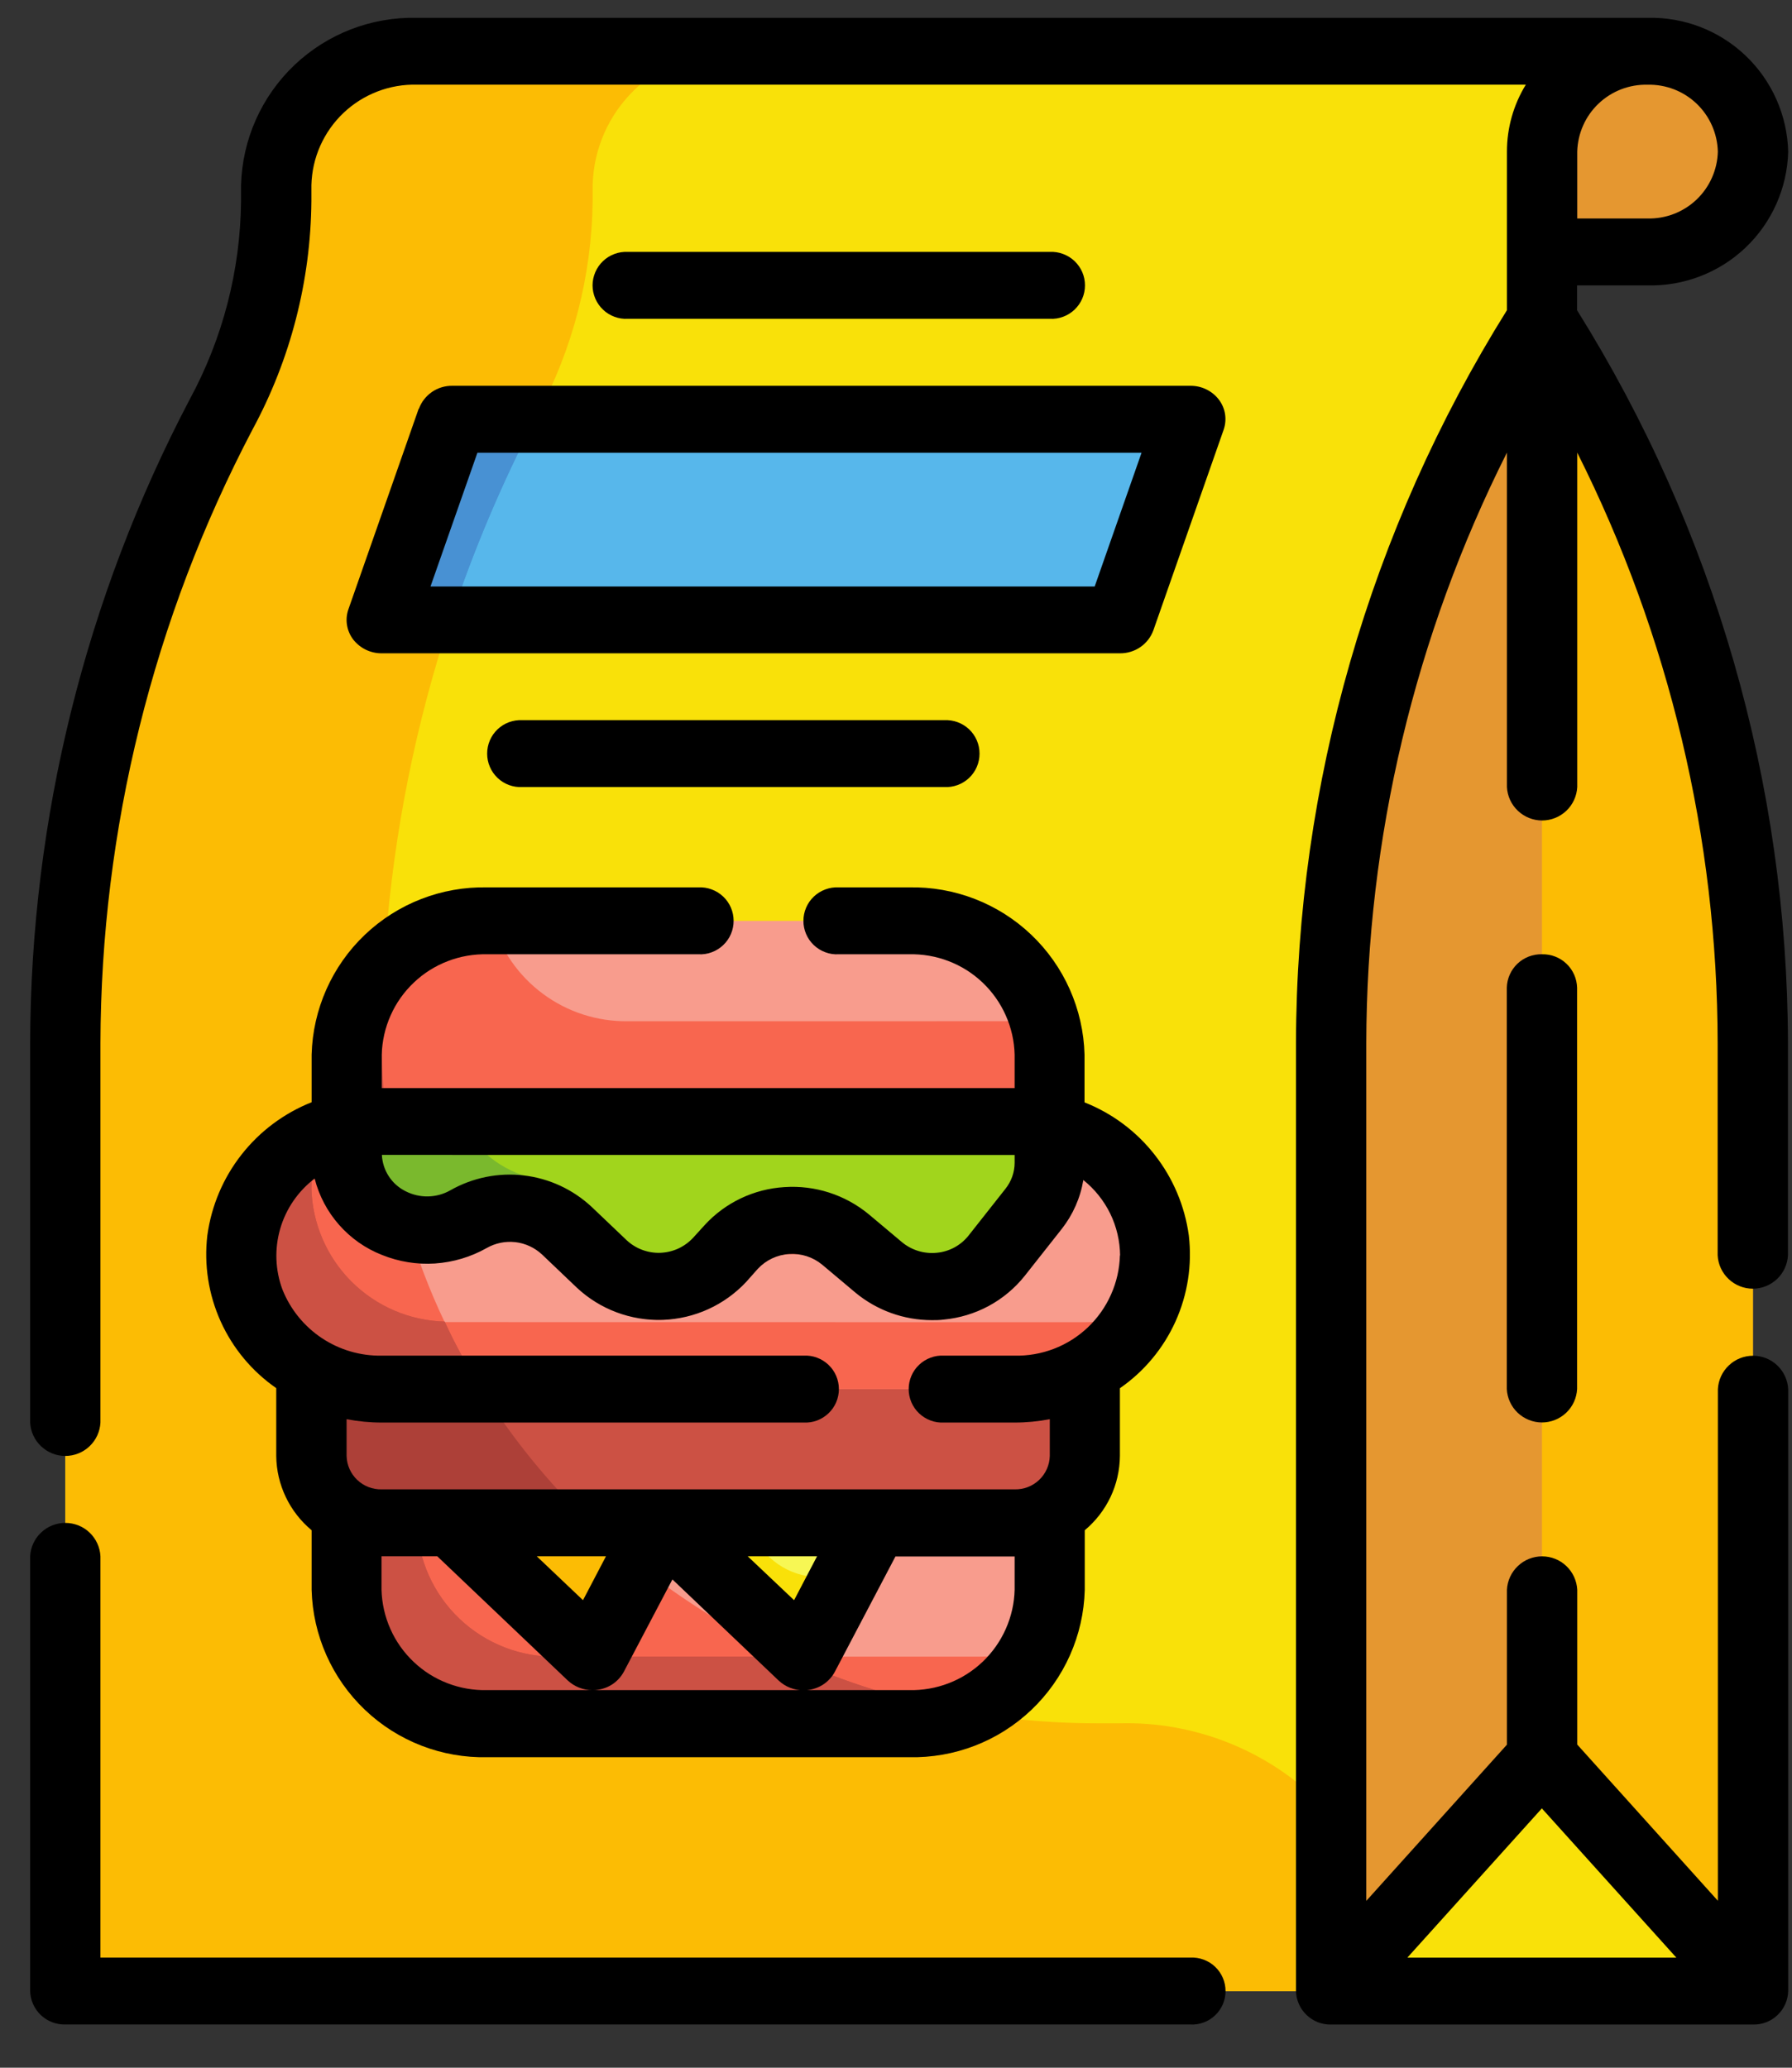<svg width="39" height="45" viewBox="0 0 39 45" fill="none" xmlns="http://www.w3.org/2000/svg">
<rect x="0" y="0" width="39" height="45" fill="#333333" stroke="none"/>
<path d="M35.859 5.483H33.559V1.116H35.859C36.153 1.108 36.446 1.159 36.721 1.264C36.996 1.37 37.248 1.529 37.461 1.731C37.675 1.934 37.846 2.177 37.966 2.446C38.086 2.715 38.151 3.006 38.159 3.3C38.151 3.594 38.085 3.884 37.966 4.153C37.846 4.422 37.674 4.665 37.461 4.868C37.247 5.071 36.996 5.229 36.721 5.335C36.446 5.44 36.153 5.491 35.859 5.483Z" fill="#E59730"/>
<path d="M9.073 1.116C8.281 1.097 7.514 1.392 6.94 1.938C6.366 2.484 6.032 3.235 6.012 4.027V4.378C5.994 6 5.582 7.593 4.812 9.02C2.59 13.24 1.427 17.937 1.422 22.706V43.333H33.558V3.3C33.573 2.706 33.823 2.143 34.254 1.733C34.684 1.324 35.259 1.102 35.853 1.116H9.073Z" fill="#F9E109"/>
<path d="M30.497 43.333H1.422V22.705C1.426 17.935 2.59 13.237 4.814 9.016C5.583 7.589 5.994 5.997 6.014 4.376V4.027C6.034 3.236 6.368 2.485 6.941 1.939C7.515 1.393 8.281 1.097 9.073 1.116H15.959C15.167 1.097 14.4 1.392 13.826 1.938C13.252 2.484 12.918 3.235 12.898 4.027V4.376C12.879 5.998 12.467 7.592 11.698 9.02C9.475 13.239 8.312 17.935 8.308 22.704C8.308 30.879 15.277 37.504 23.871 37.504H24.371C25.156 37.484 25.937 37.62 26.67 37.902C27.403 38.184 28.073 38.608 28.642 39.15C29.21 39.691 29.667 40.339 29.985 41.057C30.304 41.775 30.478 42.548 30.497 43.333Z" fill="#FCBC04"/>
<path d="M38.149 43.333H28.967V22.706C28.975 17.122 30.567 11.655 33.558 6.939C36.548 11.656 38.14 17.123 38.148 22.707L38.149 43.333Z" fill="#E59730"/>
<path d="M38.15 22.706V43.334H33.559V6.939C35.045 9.296 36.197 11.849 36.979 14.524C37.755 17.181 38.149 19.936 38.15 22.704V22.706Z" fill="#FCBC04"/>
<path d="M33.558 38.238L28.967 43.338H38.149L33.558 38.238Z" fill="#F9E109"/>
<path d="M24.377 13.49H8.309L9.839 9.123H25.909L24.377 13.49Z" fill="#57B7EB"/>
<path d="M11.645 9.123C10.916 10.528 10.299 11.988 9.801 13.49H8.309L9.839 9.123H11.645Z" fill="#4891D3"/>
<path d="M11.645 9.123C10.916 10.528 10.299 11.988 9.801 13.49H8.309L9.839 9.123H11.645Z" fill="#4891D3"/>
<path d="M7.543 33.143H22.843V34.599C22.823 35.39 22.489 36.142 21.915 36.687C21.341 37.233 20.574 37.529 19.782 37.51H10.604C9.812 37.529 9.045 37.233 8.471 36.687C7.897 36.142 7.563 35.39 7.543 34.599V33.143Z" fill="#F89C8D"/>
<path d="M6.779 28.775H23.612V31.686C23.602 32.082 23.436 32.458 23.149 32.731C22.862 33.004 22.478 33.152 22.082 33.142H8.309C7.913 33.152 7.53 33.004 7.243 32.731C6.956 32.458 6.789 32.082 6.779 31.686V28.775Z" fill="#CC5144"/>
<path d="M8.308 30.231H22.08C22.474 30.25 22.868 30.189 23.238 30.052C23.608 29.914 23.947 29.703 24.233 29.43C24.519 29.158 24.746 28.831 24.902 28.468C25.057 28.105 25.138 27.714 25.138 27.319C25.138 26.924 25.057 26.534 24.902 26.171C24.746 25.808 24.519 25.48 24.233 25.208C23.947 24.936 23.608 24.725 23.238 24.587C22.868 24.449 22.474 24.389 22.08 24.408H8.308C7.913 24.389 7.519 24.449 7.149 24.587C6.779 24.725 6.441 24.936 6.155 25.208C5.869 25.48 5.641 25.808 5.486 26.171C5.33 26.534 5.25 26.924 5.25 27.319C5.25 27.714 5.33 28.105 5.486 28.468C5.641 28.831 5.869 29.158 6.155 29.43C6.441 29.703 6.779 29.914 7.149 30.052C7.519 30.189 7.913 30.25 8.308 30.231Z" fill="#F89C8D"/>
<path d="M21.009 37.263C20.622 37.427 20.206 37.511 19.785 37.51H10.604C9.812 37.529 9.045 37.233 8.471 36.687C7.897 36.142 7.563 35.39 7.543 34.599V33.143H12.838L12.869 33.172C15.123 35.304 17.953 36.727 21.009 37.263Z" fill="#F8664F"/>
<path d="M12.839 33.142H8.309C7.914 33.151 7.531 33.002 7.245 32.729C6.958 32.457 6.791 32.082 6.779 31.686V28.775H9.679C9.911 29.279 10.179 29.765 10.479 30.231C11.142 31.297 11.936 32.275 12.843 33.142H12.839Z" fill="#AD4038"/>
<path d="M10.474 30.23H8.309C7.774 30.23 7.247 30.095 6.779 29.837C6.549 29.711 6.336 29.557 6.144 29.378C5.719 28.983 5.427 28.466 5.308 27.898C5.189 27.331 5.248 26.74 5.479 26.207C5.724 25.665 6.123 25.206 6.626 24.886C7.128 24.567 7.713 24.4 8.309 24.407H8.416C8.594 25.922 9.02 27.398 9.678 28.774C9.91 29.278 10.177 29.765 10.478 30.23H10.474Z" fill="#F8664F"/>
<path d="M16.725 36.054L13.664 33.143H18.255L16.725 36.054Z" fill="#F8664F"/>
<path d="M12.135 36.054L9.074 33.143H13.665L12.135 36.054Z" fill="#CC5144"/>
<path d="M22.57 35.792C22.316 36.312 21.919 36.75 21.426 37.054C20.933 37.358 20.364 37.516 19.785 37.51H10.604C9.812 37.529 9.045 37.233 8.471 36.687C7.897 36.142 7.563 35.39 7.543 34.599V33.143H9.073C9.093 33.934 9.427 34.686 10.001 35.231C10.575 35.777 11.342 36.073 12.134 36.054H21.316C21.748 36.053 22.174 35.964 22.57 35.792Z" fill="#F8664F"/>
<path d="M10.604 20.041H19.786C20.577 20.023 21.343 20.319 21.916 20.864C22.489 21.41 22.823 22.161 22.843 22.952V24.408H7.543V22.952C7.563 22.16 7.897 21.409 8.471 20.863C9.045 20.317 9.812 20.022 10.604 20.041Z" fill="#F89C8D"/>
<path d="M12.899 36.054L9.838 33.143H14.429L12.899 36.054Z" fill="#F9E109"/>
<path d="M17.491 36.054L14.43 33.143H19.021L17.491 36.054Z" fill="#F7F754"/>
<path d="M16.754 33.899L15.96 33.143H14.43L17.491 36.054L18.472 34.188C18.189 34.313 17.875 34.352 17.57 34.3C17.264 34.249 16.981 34.109 16.755 33.898L16.754 33.899Z" fill="#F9E109"/>
<path d="M13.664 22.225C13.001 22.234 12.352 22.026 11.819 21.631C11.285 21.237 10.896 20.678 10.711 20.041H10.603C9.811 20.022 9.045 20.318 8.471 20.863C7.897 21.409 7.563 22.16 7.543 22.952V24.408H22.843V22.952C22.84 22.706 22.803 22.461 22.735 22.224L13.664 22.225Z" fill="#F8664F"/>
<path d="M7.543 25.827V25.136H22.843V26.036C22.842 26.399 22.718 26.752 22.491 27.036L21.691 28.062C21.541 28.247 21.355 28.401 21.145 28.513C20.934 28.626 20.704 28.695 20.466 28.717C20.227 28.741 19.986 28.717 19.756 28.647C19.527 28.577 19.313 28.462 19.128 28.31L18.409 27.71C18.051 27.415 17.594 27.268 17.131 27.299C16.67 27.326 16.237 27.531 15.923 27.87L15.663 28.154C15.334 28.505 14.88 28.711 14.399 28.727C13.919 28.743 13.452 28.568 13.1 28.241L12.343 27.516C12.06 27.25 11.699 27.082 11.314 27.036C10.928 26.99 10.538 27.069 10.201 27.261C9.932 27.414 9.629 27.496 9.32 27.5C9.011 27.503 8.706 27.429 8.433 27.283C8.166 27.144 7.942 26.935 7.786 26.678C7.629 26.422 7.545 26.127 7.543 25.827Z" fill="#F8664F"/>
<path d="M23.612 28.775C24.044 28.775 24.471 28.686 24.867 28.513C24.613 29.033 24.216 29.471 23.723 29.775C23.23 30.079 22.661 30.237 22.082 30.231H8.309C7.623 30.243 6.954 30.022 6.41 29.605C5.867 29.187 5.481 28.597 5.317 27.931C5.176 27.27 5.273 26.58 5.591 25.983C5.909 25.386 6.427 24.921 7.054 24.668C6.873 25.04 6.779 25.448 6.779 25.862C6.799 26.654 7.133 27.405 7.707 27.951C8.281 28.497 9.048 28.792 9.84 28.773L23.612 28.775Z" fill="#F8664F"/>
<path d="M8.415 24.409H7.543V22.953C7.547 22.211 7.841 21.501 8.362 20.973C8.324 21.548 8.308 22.13 8.308 22.705C8.309 23.273 8.345 23.841 8.415 24.405V24.409Z" fill="#CC5144"/>
<path d="M13.931 34.089L12.898 36.054L9.838 33.143H12.838L12.869 33.172C13.208 33.495 13.563 33.801 13.933 34.089H13.931Z" fill="#FCBC04"/>
<path d="M7.543 25.827V25.136H8.515C8.656 25.939 8.868 26.728 9.15 27.494C8.721 27.472 8.316 27.287 8.017 26.978C7.719 26.668 7.549 26.257 7.543 25.827Z" fill="#CC5144"/>
<path d="M8.307 30.231C7.621 30.243 6.952 30.022 6.408 29.605C5.865 29.187 5.479 28.597 5.315 27.931C5.174 27.27 5.271 26.58 5.589 25.983C5.907 25.386 6.425 24.921 7.052 24.668C6.871 25.04 6.777 25.448 6.777 25.862C6.797 26.625 7.109 27.351 7.648 27.89C8.188 28.43 8.914 28.742 9.677 28.762C9.91 29.267 10.178 29.756 10.477 30.225L8.307 30.231Z" fill="#CC5144"/>
<path d="M21.017 37.262C20.627 37.425 20.208 37.509 19.785 37.509H10.604C9.812 37.528 9.045 37.232 8.471 36.686C7.897 36.141 7.563 35.389 7.543 34.598V33.142H9.073C9.093 33.933 9.427 34.685 10.001 35.23C10.575 35.776 11.342 36.072 12.134 36.053H17.134C18.371 36.617 19.674 37.023 21.013 37.261L21.017 37.262Z" fill="#CC5144"/>
<path d="M21.017 37.262C20.627 37.425 20.208 37.509 19.785 37.509H10.604C9.812 37.528 9.045 37.232 8.471 36.686C7.897 36.141 7.563 35.389 7.543 34.598V33.142H9.073C9.093 33.933 9.427 34.685 10.001 35.23C10.575 35.776 11.342 36.072 12.134 36.053H17.134C18.371 36.617 19.674 37.023 21.013 37.261L21.017 37.262Z" fill="#CC5144"/>
<path d="M9.15 27.494C8.721 27.472 8.316 27.287 8.017 26.978C7.719 26.668 7.549 26.257 7.543 25.827V25.136H8.515C8.656 25.939 8.868 26.728 9.15 27.494Z" fill="#CC5144"/>
<path d="M10.473 30.231H8.307C7.621 30.243 6.952 30.022 6.408 29.605C5.865 29.187 5.479 28.597 5.315 27.931C5.174 27.27 5.271 26.58 5.589 25.983C5.907 25.386 6.425 24.921 7.052 24.668C6.871 25.04 6.777 25.448 6.777 25.862C6.797 26.625 7.109 27.351 7.648 27.89C8.188 28.43 8.914 28.742 9.677 28.762C9.91 29.267 10.178 29.756 10.477 30.225L10.473 30.231Z" fill="#CC5144"/>
<path d="M10.197 26.533C10.534 26.341 10.924 26.262 11.309 26.308C11.695 26.353 12.055 26.52 12.339 26.785L13.096 27.506C13.27 27.669 13.475 27.796 13.698 27.88C13.921 27.963 14.159 28.002 14.397 27.994C14.636 27.986 14.87 27.931 15.087 27.832C15.304 27.733 15.499 27.593 15.662 27.418L15.918 27.136C16.231 26.796 16.664 26.591 17.125 26.563C17.588 26.532 18.046 26.68 18.403 26.976L19.126 27.582C19.311 27.735 19.524 27.851 19.754 27.921C19.984 27.991 20.225 28.014 20.464 27.99C20.702 27.968 20.932 27.899 21.142 27.786C21.353 27.673 21.538 27.518 21.687 27.332L22.494 26.309C22.719 26.024 22.843 25.672 22.844 25.309V24.408H7.543V25.108C7.546 25.408 7.63 25.701 7.787 25.957C7.943 26.212 8.166 26.421 8.432 26.559C8.704 26.705 9.009 26.779 9.317 26.775C9.626 26.772 9.928 26.69 10.197 26.538V26.533Z" fill="#A1D51C"/>
<path d="M22.843 24.583V25.308C22.842 25.672 22.718 26.024 22.491 26.308L21.691 27.334C21.541 27.52 21.355 27.673 21.145 27.786C20.934 27.898 20.704 27.968 20.466 27.989C20.227 28.013 19.986 27.989 19.756 27.919C19.527 27.85 19.313 27.735 19.128 27.582L18.409 26.982C18.051 26.687 17.594 26.54 17.131 26.571C16.67 26.599 16.237 26.803 15.923 27.142L15.663 27.426C15.334 27.777 14.88 27.983 14.399 27.999C13.919 28.016 13.452 27.841 13.1 27.513L12.343 26.788C12.06 26.523 11.699 26.354 11.314 26.308C10.928 26.263 10.538 26.341 10.201 26.533C9.932 26.686 9.629 26.768 9.32 26.772C9.011 26.776 8.706 26.701 8.433 26.555C8.166 26.416 7.942 26.207 7.786 25.951C7.629 25.694 7.545 25.4 7.543 25.099V24.408H10.037C10.191 24.714 10.409 24.983 10.677 25.195C10.946 25.408 11.257 25.559 11.59 25.638C11.871 25.714 12.129 25.859 12.34 26.06L13.097 26.781C13.449 27.109 13.916 27.284 14.396 27.267C14.877 27.251 15.331 27.045 15.66 26.694L15.92 26.41C16.231 26.072 16.661 25.868 17.12 25.839C17.582 25.808 18.038 25.955 18.395 26.25L19.122 26.85C19.307 27.003 19.521 27.118 19.75 27.187C19.98 27.257 20.221 27.281 20.46 27.257C20.698 27.235 20.928 27.166 21.139 27.054C21.349 26.941 21.535 26.788 21.685 26.602L22.485 25.576C22.713 25.295 22.839 24.945 22.843 24.583Z" fill="#7AB92D"/>
<path d="M25.905 42.603H2.186V33.869C2.176 33.673 2.091 33.489 1.949 33.353C1.807 33.218 1.618 33.143 1.421 33.143C1.225 33.143 1.036 33.218 0.894 33.353C0.751 33.489 0.666 33.673 0.656 33.869V43.331C0.661 43.529 0.745 43.717 0.888 43.854C1.032 43.99 1.223 44.064 1.421 44.059H25.905C26.004 44.065 26.103 44.05 26.196 44.015C26.289 43.981 26.373 43.928 26.445 43.86C26.517 43.792 26.574 43.71 26.613 43.619C26.652 43.528 26.672 43.43 26.672 43.331C26.672 43.233 26.652 43.135 26.613 43.044C26.574 42.953 26.517 42.871 26.445 42.803C26.373 42.734 26.289 42.682 26.196 42.648C26.103 42.613 26.004 42.598 25.905 42.603Z" fill="black"/>
<path d="M34.322 6.211H35.856C36.648 6.23 37.415 5.934 37.989 5.389C38.563 4.843 38.897 4.091 38.917 3.3C38.897 2.508 38.563 1.756 37.989 1.21C37.415 0.664 36.648 0.368 35.856 0.388H9.072C8.083 0.365 7.125 0.735 6.407 1.417C5.69 2.099 5.273 3.037 5.246 4.027V4.378C5.231 5.886 4.847 7.369 4.127 8.695C1.858 13.017 0.667 17.824 0.656 22.706V30.959C0.666 31.155 0.751 31.34 0.894 31.475C1.036 31.61 1.225 31.686 1.421 31.686C1.618 31.686 1.807 31.61 1.949 31.475C2.091 31.34 2.176 31.155 2.186 30.959V22.706C2.197 18.05 3.333 13.466 5.497 9.345C6.323 7.818 6.762 6.113 6.777 4.378V4.027C6.785 3.732 6.85 3.442 6.97 3.173C7.09 2.904 7.261 2.661 7.475 2.458C7.688 2.255 7.94 2.097 8.215 1.991C8.49 1.885 8.783 1.835 9.077 1.843H33.207C32.938 2.281 32.796 2.785 32.796 3.299V6.751C29.807 11.536 28.216 17.063 28.205 22.706V43.332C28.21 43.53 28.294 43.718 28.437 43.854C28.581 43.991 28.772 44.065 28.97 44.06H38.152C38.35 44.065 38.542 43.991 38.685 43.854C38.829 43.718 38.912 43.53 38.917 43.332V30.232C38.907 30.036 38.822 29.851 38.68 29.716C38.538 29.58 38.349 29.505 38.152 29.505C37.956 29.505 37.767 29.58 37.625 29.716C37.482 29.851 37.397 30.036 37.387 30.232V41.367L34.326 37.967V34.598C34.316 34.402 34.231 34.217 34.089 34.082C33.947 33.946 33.758 33.871 33.561 33.871C33.365 33.871 33.176 33.946 33.034 34.082C32.891 34.217 32.806 34.402 32.796 34.598V37.969L29.735 41.369V22.706C29.742 18.241 30.79 13.839 32.796 9.85V17.129C32.806 17.325 32.891 17.51 33.034 17.645C33.176 17.78 33.365 17.856 33.561 17.856C33.758 17.856 33.947 17.78 34.089 17.645C34.231 17.51 34.316 17.325 34.326 17.129V9.85C36.331 13.84 37.377 18.242 37.382 22.708V27.319C37.392 27.515 37.477 27.7 37.62 27.835C37.762 27.97 37.951 28.046 38.147 28.046C38.344 28.046 38.532 27.97 38.675 27.835C38.817 27.7 38.902 27.515 38.912 27.319V22.706C38.901 17.063 37.312 11.536 34.322 6.751V6.211ZM33.556 39.356L36.483 42.604H30.629L33.556 39.356ZM35.856 1.844C36.252 1.834 36.636 1.982 36.923 2.255C37.209 2.528 37.376 2.904 37.386 3.3C37.376 3.695 37.209 4.071 36.922 4.344C36.635 4.617 36.252 4.764 35.856 4.755H34.326V3.299C34.337 2.903 34.503 2.527 34.79 2.255C35.077 1.982 35.461 1.834 35.856 1.844Z" fill="black"/>
<path d="M33.558 20.768C33.36 20.763 33.168 20.837 33.025 20.973C32.881 21.11 32.798 21.298 32.793 21.496V30.23C32.803 30.426 32.888 30.611 33.03 30.746C33.173 30.881 33.362 30.957 33.558 30.957C33.754 30.957 33.943 30.881 34.086 30.746C34.228 30.611 34.313 30.426 34.323 30.23V21.496C34.318 21.298 34.235 21.11 34.091 20.973C33.948 20.837 33.756 20.763 33.558 20.768Z" fill="black"/>
<path d="M6.782 23.988C6.18 24.227 5.653 24.621 5.254 25.131C4.855 25.64 4.599 26.247 4.512 26.889C4.438 27.526 4.538 28.172 4.802 28.757C5.066 29.342 5.485 29.845 6.012 30.21V31.686C6.015 31.995 6.086 32.3 6.219 32.579C6.352 32.858 6.544 33.105 6.782 33.303V34.602C6.809 35.592 7.226 36.53 7.943 37.212C8.66 37.895 9.619 38.265 10.608 38.242H19.782C20.771 38.265 21.73 37.895 22.447 37.212C23.164 36.53 23.582 35.592 23.608 34.602V33.303C23.845 33.105 24.036 32.858 24.169 32.579C24.301 32.3 24.37 31.995 24.373 31.686V30.212C24.901 29.847 25.319 29.344 25.583 28.759C25.847 28.174 25.947 27.528 25.873 26.89C25.786 26.249 25.53 25.642 25.131 25.133C24.733 24.623 24.205 24.229 23.603 23.991V22.951C23.577 21.963 23.16 21.025 22.444 20.343C21.728 19.661 20.771 19.291 19.782 19.312H18.252C18.153 19.307 18.055 19.322 17.962 19.357C17.869 19.391 17.784 19.444 17.712 19.512C17.64 19.58 17.583 19.662 17.544 19.753C17.505 19.844 17.485 19.942 17.485 20.041C17.485 20.14 17.505 20.237 17.544 20.328C17.583 20.419 17.64 20.501 17.712 20.569C17.784 20.637 17.869 20.69 17.962 20.724C18.055 20.759 18.153 20.774 18.252 20.768H19.782C20.076 20.761 20.37 20.811 20.645 20.917C20.92 21.022 21.171 21.181 21.385 21.384C21.598 21.587 21.77 21.83 21.889 22.099C22.009 22.368 22.075 22.658 22.082 22.953V23.68H8.308V22.953C8.316 22.658 8.381 22.368 8.501 22.099C8.62 21.83 8.792 21.587 9.006 21.384C9.219 21.181 9.471 21.022 9.746 20.917C10.021 20.811 10.314 20.761 10.608 20.768H15.199C15.298 20.774 15.397 20.759 15.49 20.724C15.582 20.69 15.667 20.637 15.739 20.569C15.811 20.501 15.868 20.419 15.907 20.328C15.946 20.237 15.966 20.14 15.966 20.041C15.966 19.942 15.946 19.844 15.907 19.753C15.868 19.662 15.811 19.58 15.739 19.512C15.667 19.444 15.582 19.391 15.49 19.357C15.397 19.322 15.298 19.307 15.199 19.312H10.603C9.614 19.291 8.658 19.661 7.941 20.343C7.225 21.025 6.809 21.963 6.782 22.951V23.988ZM22.082 25.136V25.308C22.081 25.513 22.01 25.711 21.882 25.872L21.075 26.895C20.991 26.999 20.887 27.086 20.768 27.15C20.65 27.213 20.52 27.252 20.386 27.265C20.251 27.278 20.115 27.265 19.986 27.225C19.857 27.186 19.736 27.121 19.632 27.035L18.909 26.428C18.396 26.003 17.738 25.79 17.073 25.835C16.41 25.875 15.788 26.17 15.338 26.659L15.082 26.941C14.99 27.039 14.88 27.118 14.758 27.174C14.636 27.229 14.504 27.26 14.369 27.265C14.235 27.27 14.101 27.247 13.975 27.2C13.849 27.153 13.734 27.081 13.636 26.989L12.879 26.268C12.472 25.887 11.954 25.646 11.4 25.581C10.847 25.515 10.287 25.629 9.802 25.904C9.654 25.989 9.487 26.034 9.316 26.038C9.146 26.041 8.977 26.002 8.825 25.924C8.677 25.85 8.551 25.738 8.461 25.599C8.37 25.46 8.319 25.299 8.311 25.134L22.082 25.136ZM22.082 34.597C22.075 34.892 22.009 35.182 21.889 35.451C21.77 35.72 21.598 35.963 21.385 36.166C21.171 36.369 20.92 36.528 20.645 36.633C20.37 36.739 20.076 36.789 19.782 36.782H10.603C10.309 36.789 10.016 36.739 9.741 36.633C9.466 36.528 9.214 36.369 9.001 36.166C8.787 35.963 8.615 35.72 8.496 35.451C8.376 35.182 8.311 34.892 8.303 34.597V33.87H9.517L12.353 36.569C12.499 36.707 12.693 36.783 12.894 36.782C12.935 36.783 12.976 36.78 13.016 36.773C13.134 36.756 13.246 36.712 13.344 36.644C13.441 36.575 13.522 36.485 13.578 36.38L14.634 34.373L16.944 36.572C17.09 36.71 17.284 36.786 17.485 36.785C17.526 36.786 17.567 36.783 17.607 36.776C17.725 36.759 17.837 36.715 17.935 36.647C18.032 36.578 18.113 36.488 18.169 36.383L19.488 33.874H22.082V34.597ZM11.682 33.87H13.188L12.688 34.825L11.682 33.87ZM16.273 33.87H17.782L17.282 34.825L16.273 33.87ZM24.373 27.319C24.366 27.613 24.3 27.903 24.18 28.172C24.061 28.441 23.889 28.684 23.676 28.887C23.462 29.09 23.211 29.249 22.936 29.354C22.661 29.46 22.367 29.51 22.073 29.503H20.543C20.444 29.497 20.346 29.512 20.253 29.547C20.16 29.581 20.075 29.634 20.003 29.702C19.931 29.77 19.874 29.852 19.835 29.943C19.796 30.034 19.776 30.132 19.776 30.23C19.776 30.329 19.796 30.427 19.835 30.518C19.874 30.609 19.931 30.691 20.003 30.759C20.075 30.827 20.16 30.88 20.253 30.915C20.346 30.949 20.444 30.964 20.543 30.959H22.082C22.339 30.959 22.595 30.934 22.847 30.886V31.686C22.842 31.884 22.759 32.071 22.615 32.208C22.472 32.344 22.28 32.418 22.082 32.413H8.308C8.11 32.418 7.918 32.344 7.775 32.208C7.631 32.071 7.548 31.884 7.543 31.686V30.886C7.795 30.934 8.051 30.959 8.308 30.959H17.49C17.589 30.964 17.688 30.949 17.781 30.915C17.873 30.88 17.958 30.827 18.03 30.759C18.102 30.691 18.159 30.609 18.198 30.518C18.237 30.427 18.257 30.329 18.257 30.23C18.257 30.132 18.237 30.034 18.198 29.943C18.159 29.852 18.102 29.77 18.03 29.702C17.958 29.634 17.873 29.581 17.781 29.547C17.688 29.512 17.589 29.497 17.49 29.503H8.308C7.845 29.511 7.39 29.378 7.004 29.121C6.619 28.865 6.32 28.497 6.148 28.067C5.989 27.642 5.972 27.177 6.098 26.742C6.224 26.307 6.487 25.924 6.848 25.649C6.943 26.023 7.126 26.369 7.381 26.658C7.636 26.947 7.956 27.172 8.315 27.312C8.681 27.46 9.076 27.523 9.47 27.497C9.864 27.47 10.247 27.356 10.59 27.162C10.78 27.053 11 27.008 11.217 27.033C11.434 27.058 11.637 27.153 11.797 27.302L12.554 28.024C13.06 28.497 13.732 28.748 14.423 28.724C15.115 28.701 15.768 28.403 16.24 27.898L16.493 27.613C16.671 27.423 16.915 27.308 17.175 27.291C17.435 27.274 17.692 27.357 17.893 27.523L18.615 28.13C19.083 28.518 19.673 28.731 20.282 28.73C20.368 28.73 20.453 28.73 20.538 28.718C20.88 28.686 21.212 28.586 21.514 28.424C21.817 28.261 22.083 28.039 22.298 27.771L23.106 26.747C23.35 26.437 23.512 26.071 23.577 25.681C23.824 25.879 24.024 26.129 24.163 26.413C24.301 26.698 24.374 27.009 24.377 27.326L24.373 27.319Z" fill="black"/>
<path d="M9.112 8.895L7.582 13.262C7.544 13.371 7.533 13.488 7.552 13.603C7.57 13.717 7.617 13.825 7.687 13.918C7.761 14.012 7.855 14.088 7.962 14.14C8.07 14.192 8.188 14.219 8.308 14.218H24.376C24.534 14.219 24.688 14.172 24.818 14.083C24.948 13.993 25.047 13.866 25.101 13.718L26.631 9.351C26.669 9.241 26.679 9.124 26.661 9.01C26.643 8.896 26.596 8.788 26.526 8.696C26.453 8.601 26.359 8.525 26.251 8.473C26.143 8.421 26.026 8.395 25.906 8.396H9.843C9.685 8.394 9.531 8.441 9.401 8.53C9.271 8.62 9.171 8.747 9.117 8.896L9.112 8.895ZM24.844 9.853L23.824 12.764H9.369L10.39 9.853H24.844Z" fill="black"/>
<path d="M11.369 15.673C11.27 15.668 11.171 15.683 11.078 15.717C10.985 15.751 10.9 15.804 10.829 15.872C10.757 15.94 10.7 16.022 10.661 16.113C10.622 16.204 10.602 16.302 10.602 16.401C10.602 16.5 10.622 16.598 10.661 16.689C10.7 16.78 10.757 16.862 10.829 16.93C10.9 16.998 10.985 17.051 11.078 17.085C11.171 17.119 11.27 17.134 11.369 17.129H20.551C20.649 17.134 20.748 17.119 20.841 17.085C20.934 17.051 21.019 16.998 21.091 16.93C21.163 16.862 21.22 16.78 21.259 16.689C21.298 16.598 21.318 16.5 21.318 16.401C21.318 16.302 21.298 16.204 21.259 16.113C21.22 16.022 21.163 15.94 21.091 15.872C21.019 15.804 20.934 15.751 20.841 15.717C20.748 15.683 20.649 15.668 20.551 15.673H11.369Z" fill="black"/>
<path d="M22.846 6.938C22.945 6.944 23.043 6.929 23.136 6.894C23.229 6.86 23.314 6.807 23.386 6.739C23.457 6.671 23.515 6.589 23.554 6.498C23.593 6.407 23.613 6.309 23.613 6.21C23.613 6.112 23.593 6.014 23.554 5.923C23.515 5.832 23.457 5.75 23.386 5.682C23.314 5.614 23.229 5.561 23.136 5.527C23.043 5.492 22.945 5.477 22.846 5.482H13.664C13.565 5.477 13.466 5.492 13.373 5.527C13.28 5.561 13.195 5.614 13.124 5.682C13.052 5.75 12.995 5.832 12.956 5.923C12.917 6.014 12.896 6.112 12.896 6.21C12.896 6.309 12.917 6.407 12.956 6.498C12.995 6.589 13.052 6.671 13.124 6.739C13.195 6.807 13.28 6.86 13.373 6.894C13.466 6.929 13.565 6.944 13.664 6.938H22.846Z" fill="black"/>
</svg>
